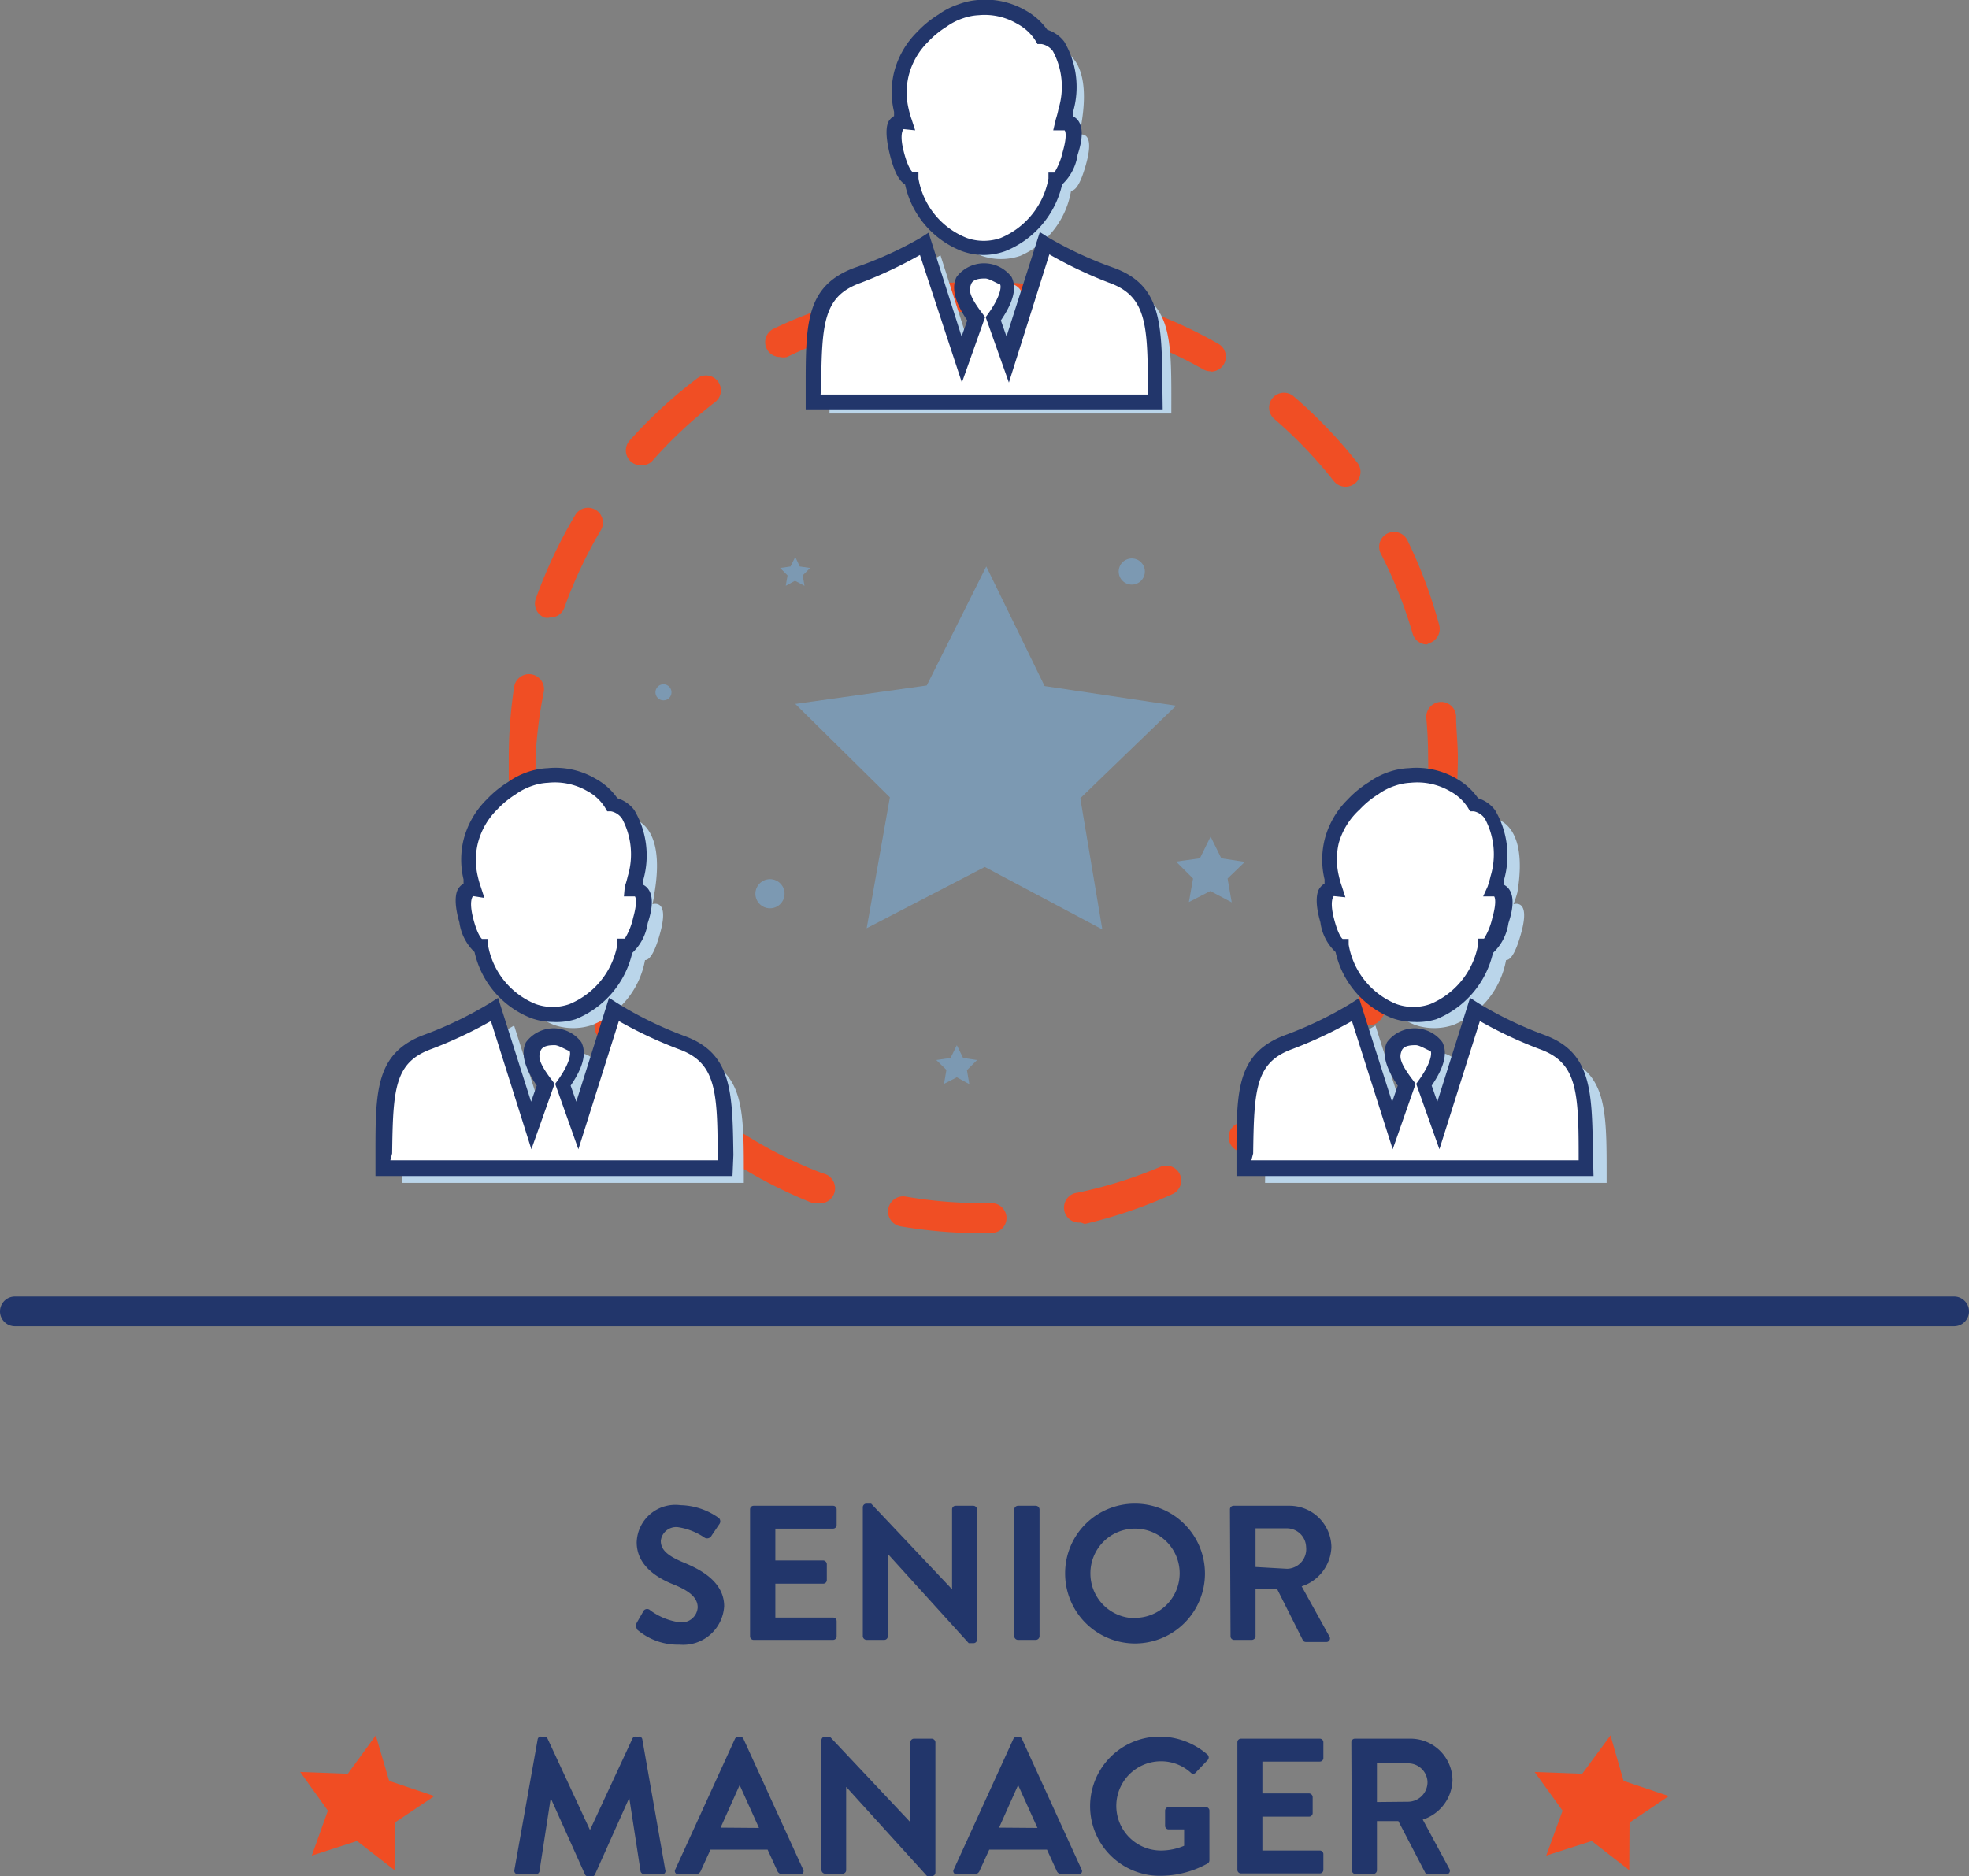 <svg xmlns="http://www.w3.org/2000/svg" viewBox="0 0 66.18 63.06"><rect x="0" y="0" width="66.18" height="63.06" fill="#808080" stroke="none"/><defs><style>.cls-1{fill:#f04e24;}.cls-2{fill:#22366b;}.cls-3{fill:#f04d23;}.cls-4{fill:#bad5ea;}.cls-5{fill:#fff;}.cls-6{opacity:0.52;}.cls-7{fill:#79b1e0;}</style></defs><title>smc</title><g id="Layer_2" data-name="Layer 2"><g id="final_icons_bios"><path class="cls-1" d="M33,41.45a16.19,16.19,0,0,1-2.73-.23.5.5,0,1,1,.17-1,15.19,15.19,0,0,0,2.56.22h.33a.5.5,0,1,1,0,1Zm3.32-.36a.5.5,0,0,1-.11-1A14.87,14.87,0,0,0,39,39.22a.5.5,0,1,1,.4.92,15.9,15.9,0,0,1-2.94,1Zm-8.85-.66a.5.5,0,0,1-.18,0A16,16,0,0,1,24.53,39a.5.5,0,1,1,.53-.85,14.94,14.94,0,0,0,2.59,1.29.5.5,0,0,1-.18,1Zm14.32-1.71a.5.5,0,0,1-.28-.91,15.06,15.06,0,0,0,2.22-1.87.5.5,0,1,1,.71.7,16.09,16.09,0,0,1-2.36,2A.5.5,0,0,1,41.79,38.72ZM22.42,37.27a.5.5,0,0,1-.34-.14,16.14,16.14,0,0,1-2-2.32.5.5,0,1,1,.81-.59,15.15,15.15,0,0,0,1.92,2.18.5.5,0,0,1-.34.86ZM46,34.46a.5.5,0,0,1-.42-.77,15,15,0,0,0,1.35-2.56.5.5,0,1,1,.93.38,16.05,16.05,0,0,1-1.44,2.74A.5.5,0,0,1,46,34.46Zm-27-2a.5.5,0,0,1-.45-.29,15.9,15.9,0,0,1-1-2.92.5.5,0,0,1,1-.23,14.88,14.88,0,0,0,1,2.74.5.5,0,0,1-.45.71Zm29.28-3.5h-.1a.5.5,0,0,1-.39-.59A15.15,15.15,0,0,0,48,25.46q0-.67-.06-1.32a.5.5,0,0,1,1-.09c0,.46.06.93.06,1.41a16.12,16.12,0,0,1-.3,3.08A.5.5,0,0,1,48.21,28.94Zm-30.68-2.3a.5.5,0,0,1-.5-.48c0-.23,0-.47,0-.71a16.17,16.17,0,0,1,.18-2.38.5.5,0,1,1,1,.15A15.24,15.24,0,0,0,18,25.46q0,.33,0,.66a.5.5,0,0,1-.48.52Zm30.36-5a.5.5,0,0,1-.48-.36,14.86,14.86,0,0,0-1.07-2.69.5.5,0,1,1,.89-.46A16,16,0,0,1,48.37,21a.5.5,0,0,1-.34.62Zm-29.48-.9a.49.49,0,0,1-.17,0,.5.5,0,0,1-.3-.64,16,16,0,0,1,1.32-2.8.5.5,0,1,1,.86.51,15,15,0,0,0-1.23,2.62A.5.5,0,0,1,18.42,20.75Zm26.74-4.4a.5.5,0,0,1-.39-.19,15.11,15.11,0,0,0-2-2.09.5.5,0,0,1,.65-.76,16.08,16.08,0,0,1,2.14,2.23.5.5,0,0,1-.39.81Zm-23.69-.72a.5.5,0,0,1-.37-.83,16.06,16.06,0,0,1,2.27-2.09.5.5,0,0,1,.6.8,15.16,15.16,0,0,0-2.13,2A.5.5,0,0,1,21.47,15.63Zm19.17-3.16a.5.5,0,0,1-.25-.06,14.92,14.92,0,0,0-2.65-1.18.5.5,0,1,1,.31-.95,15.93,15.93,0,0,1,2.83,1.26.5.5,0,0,1-.25.94ZM26.22,12a.5.5,0,0,1-.22-.95A15.89,15.89,0,0,1,28.9,10a.5.5,0,0,1,.26,1,14.86,14.86,0,0,0-2.71,1A.5.5,0,0,1,26.22,12ZM35,10.59h-.06A15.2,15.2,0,0,0,32,10.5a.52.52,0,0,1-.53-.47A.5.5,0,0,1,32,9.5,16.41,16.41,0,0,1,35,9.6a.5.5,0,0,1-.06,1Z"/><path class="cls-2" d="M21.41,54.53l.23-.4a.15.15,0,0,1,.22,0,2.15,2.15,0,0,0,1,.4.54.54,0,0,0,.59-.5c0-.33-.28-.56-.83-.78s-1.22-.64-1.22-1.41a1.3,1.3,0,0,1,1.47-1.25,2.29,2.29,0,0,1,1.3.44.16.16,0,0,1,0,.21l-.25.37a.17.17,0,0,1-.23.08,2.14,2.14,0,0,0-.91-.36.52.52,0,0,0-.57.46c0,.31.24.51.77.73s1.36.63,1.36,1.47a1.38,1.38,0,0,1-1.5,1.29,2.1,2.1,0,0,1-1.43-.51C21.38,54.67,21.35,54.64,21.41,54.53Z"/><path class="cls-2" d="M25.21,50.73a.12.12,0,0,1,.12-.12H28a.12.12,0,0,1,.12.12v.53a.12.12,0,0,1-.12.12H26.06v1.07h1.61a.13.13,0,0,1,.12.12v.54a.12.12,0,0,1-.12.12H26.06v1.14H28a.12.12,0,0,1,.12.12V55a.12.12,0,0,1-.12.12H25.33a.12.12,0,0,1-.12-.12Z"/><path class="cls-2" d="M29,50.66a.12.12,0,0,1,.12-.12h.16L32,53.42h0V50.73a.12.12,0,0,1,.12-.12h.6a.13.13,0,0,1,.12.12v4.38a.12.12,0,0,1-.12.12h-.16l-2.72-3h0V55a.12.12,0,0,1-.12.12h-.59A.13.13,0,0,1,29,55Z"/><path class="cls-2" d="M34.09,50.73a.13.13,0,0,1,.12-.12h.61a.13.13,0,0,1,.12.12V55a.13.13,0,0,1-.12.12h-.61a.13.13,0,0,1-.12-.12Z"/><path class="cls-2" d="M38.14,50.54A2.35,2.35,0,1,1,35.8,52.9,2.34,2.34,0,0,1,38.14,50.54Zm0,3.84a1.5,1.5,0,1,0-1.49-1.49A1.5,1.5,0,0,0,38.14,54.39Z"/><path class="cls-2" d="M41.34,50.73a.12.12,0,0,1,.12-.12h1.86A1.41,1.41,0,0,1,44.75,52a1.44,1.44,0,0,1-1,1.32L44.68,55a.12.12,0,0,1-.11.19h-.68a.11.11,0,0,1-.1-.06l-.87-1.73h-.72V55a.13.13,0,0,1-.12.12h-.6a.12.12,0,0,1-.12-.12Zm1.92,2A.66.66,0,0,0,43.9,52a.65.65,0,0,0-.64-.63H42.2v1.3Z"/><path class="cls-2" d="M18.07,58.47a.11.11,0,0,1,.12-.1h.1a.12.12,0,0,1,.11.06l1.43,3.08h0l1.43-3.08a.11.11,0,0,1,.11-.06h.1a.11.11,0,0,1,.12.1l.77,4.38a.11.11,0,0,1-.12.15h-.59a.14.14,0,0,1-.12-.1l-.38-2.47h0L20,63a.11.11,0,0,1-.11.07h-.12a.12.12,0,0,1-.11-.07l-1.15-2.56h0l-.38,2.47A.13.13,0,0,1,18,63h-.59a.12.12,0,0,1-.12-.15Z"/><path class="cls-2" d="M22.7,62.83l2-4.38a.12.12,0,0,1,.11-.07h.07a.11.11,0,0,1,.11.07l2,4.38a.11.11,0,0,1-.11.17h-.57a.19.19,0,0,1-.19-.13l-.32-.7H23.88l-.32.7a.19.19,0,0,1-.19.13h-.57A.11.11,0,0,1,22.7,62.83Zm2.81-1.39L24.86,60h0l-.64,1.43Z"/><path class="cls-2" d="M27.61,58.49a.12.12,0,0,1,.12-.12h.16l2.71,2.88h0V58.56a.12.12,0,0,1,.12-.12h.6a.13.13,0,0,1,.12.12v4.38a.12.12,0,0,1-.12.12h-.16l-2.72-3h0v2.8a.12.12,0,0,1-.12.12h-.59a.13.13,0,0,1-.12-.12Z"/><path class="cls-2" d="M32.06,62.83l2-4.38a.12.12,0,0,1,.11-.07h.07a.11.11,0,0,1,.11.07l2,4.38a.11.11,0,0,1-.11.17H35.7a.19.19,0,0,1-.19-.13l-.32-.7H33.25l-.32.7a.19.19,0,0,1-.19.13h-.57A.11.11,0,0,1,32.06,62.83Zm2.81-1.39L34.22,60h0l-.64,1.43Z"/><path class="cls-2" d="M39,58.37a2.46,2.46,0,0,1,1.59.61.13.13,0,0,1,0,.18l-.4.42a.11.11,0,0,1-.17,0,1.48,1.48,0,0,0-1-.38,1.5,1.5,0,0,0,0,3,2,2,0,0,0,.78-.16v-.55h-.52a.12.12,0,0,1-.12-.12v-.51a.12.12,0,0,1,.12-.12h1.25a.12.12,0,0,1,.12.12v1.67a.13.13,0,0,1-.05.1,3.29,3.29,0,0,1-1.62.42,2.34,2.34,0,0,1,0-4.68Z"/><path class="cls-2" d="M41.59,58.56a.12.12,0,0,1,.12-.12h2.65a.12.12,0,0,1,.12.12v.53a.12.12,0,0,1-.12.12H42.43v1.07H44a.13.13,0,0,1,.12.12v.54a.12.12,0,0,1-.12.12H42.43v1.14h1.93a.12.12,0,0,1,.12.12v.53a.12.12,0,0,1-.12.12H41.71a.12.12,0,0,1-.12-.12Z"/><path class="cls-2" d="M45.42,58.56a.12.12,0,0,1,.12-.12h1.86a1.41,1.41,0,0,1,1.42,1.4,1.44,1.44,0,0,1-1,1.32l.89,1.65a.12.12,0,0,1-.11.19H48a.11.11,0,0,1-.1-.06L47,61.21h-.72v1.66a.13.13,0,0,1-.12.12h-.6a.12.12,0,0,1-.12-.12Zm1.92,2a.66.66,0,0,0,.64-.66.65.65,0,0,0-.64-.63H46.28v1.3Z"/><path class="cls-2" d="M65.68,44.58H.5a.5.5,0,0,1,0-1H65.68a.5.5,0,0,1,0,1Z"/><polygon class="cls-3" points="11.02 60.86 10.09 59.56 11.69 59.62 12.63 58.33 13.08 59.86 14.6 60.37 13.27 61.26 13.26 62.86 12 61.88 10.48 62.37 11.02 60.86"/><polygon class="cls-3" points="52.52 60.86 51.58 59.56 53.18 59.62 54.13 58.33 54.57 59.86 56.09 60.37 54.77 61.26 54.76 62.86 53.5 61.88 51.97 62.37 52.52 60.86"/><path class="cls-4" d="M23.55,35.53a12.89,12.89,0,0,1-2.25-1.09l-1.08,3.43-.15.47L19.59,37c1.11-1.55-.09-1.63-.29-1.63S17.89,35.41,19,37l-.48,1.37-.15-.47-1.09-3.43A12.89,12.89,0,0,1,15,35.53c-1.55.56-1.45,1.84-1.49,4.23H25c0-2.39.05-3.67-1.49-4.23Zm0,0"/><path class="cls-4" d="M16.85,32.26a2.87,2.87,0,0,0,1.77,2.19,2,2,0,0,0,1.29,0,2.91,2.91,0,0,0,1.77-2.18c.14,0,.31-.2.5-.88.26-.92,0-1.06-.25-1A3.71,3.71,0,0,0,22,30c.4-2.4-.79-2.49-.79-2.49a1.76,1.76,0,0,0-.71-.66,2.4,2.4,0,0,0-1.46-.31,2.08,2.08,0,0,0-.58.11,2.35,2.35,0,0,0-.64.33,3.3,3.3,0,0,0-.66.54,2.67,2.67,0,0,0-.72,1.25,2.64,2.64,0,0,0,0,1.22,3.21,3.21,0,0,0,.1.38c-.23,0-.52.11-.25,1,.18.68.36.87.49.88Zm0,0"/><path class="cls-5" d="M22.88,35.06A12.89,12.89,0,0,1,20.62,34l-1.08,3.43-.15.47-.48-1.37c1.11-1.55-.09-1.63-.29-1.63s-1.41.08-.29,1.63l-.48,1.37-.15-.47L16.61,34a12.89,12.89,0,0,1-2.25,1.09c-1.55.56-1.45,1.84-1.49,4.23h11.5c0-2.39.05-3.67-1.49-4.23Zm0,0"/><path class="cls-2" d="M24.62,39.53h-12v-.75c0-2.11,0-3.39,1.64-4a12.74,12.74,0,0,0,2.2-1.06l.28-.18,1.11,3.49.19-.54c-.42-.62-.54-1.1-.36-1.46a1.16,1.16,0,0,1,1.86,0c.18.36.07.83-.36,1.46l.19.54,1.1-3.49.28.18A12.8,12.8,0,0,0,23,34.82c1.6.58,1.62,1.86,1.65,4ZM13.12,39h11v-.22c0-2.18-.09-3.08-1.32-3.52h0a14.41,14.41,0,0,1-2-.94l-1.36,4.31-.78-2.2.08-.11c.49-.68.44-1,.39-1s-.35-.19-.48-.19-.41,0-.48.19-.1.36.39,1l.08.11-.78,2.2-1.36-4.31a14.42,14.42,0,0,1-2,.94c-1.24.45-1.29,1.34-1.32,3.51Z"/><path class="cls-5" d="M16.17,31.79A2.87,2.87,0,0,0,17.94,34a2,2,0,0,0,1.29,0A2.91,2.91,0,0,0,21,31.8c.14,0,.31-.2.5-.88.26-.92,0-1.06-.25-1a3.71,3.71,0,0,0,.1-.38c.4-2.4-.79-2.49-.79-2.49a1.76,1.76,0,0,0-.71-.66A2.4,2.4,0,0,0,18.4,26a2.08,2.08,0,0,0-.58.11,2.35,2.35,0,0,0-.64.33,3.3,3.3,0,0,0-.66.54,2.67,2.67,0,0,0-.72,1.25,2.64,2.64,0,0,0,0,1.22,3.21,3.21,0,0,0,.1.38c-.23,0-.52.11-.25,1,.18.68.36.87.49.88Zm0,0"/><path class="cls-2" d="M18.58,34.35a2.18,2.18,0,0,1-.73-.13A3.11,3.11,0,0,1,15.95,32a1.69,1.69,0,0,1-.51-1c-.17-.58-.16-1,0-1.18a.5.5,0,0,1,.14-.12l0-.14a2.84,2.84,0,0,1,0-1.33,2.91,2.91,0,0,1,.78-1.36,3.57,3.57,0,0,1,.71-.58,2.56,2.56,0,0,1,.69-.35,2.36,2.36,0,0,1,.65-.12,2.65,2.65,0,0,1,1.6.35,2.13,2.13,0,0,1,.74.66,1.13,1.13,0,0,1,.57.4,3,3,0,0,1,.3,2.35l0,.16a.5.5,0,0,1,.15.12c.18.22.19.6,0,1.17a1.71,1.71,0,0,1-.52,1,3.17,3.17,0,0,1-1.91,2.23A2.18,2.18,0,0,1,18.58,34.35ZM15.9,30.12s-.15.13,0,.73.3.71.3.71h.2v.19a2.63,2.63,0,0,0,1.61,2,1.71,1.71,0,0,0,1.13,0,2.68,2.68,0,0,0,1.61-2l0-.2H21a2.25,2.25,0,0,0,.28-.7c.17-.6.06-.72.06-.72l-.37,0L21,29.8a3.46,3.46,0,0,0,.1-.35,2.54,2.54,0,0,0-.19-1.93.59.59,0,0,0-.37-.25l-.13,0-.07-.12a1.56,1.56,0,0,0-.6-.56,2.18,2.18,0,0,0-1.32-.28,1.85,1.85,0,0,0-.52.1,2.11,2.11,0,0,0-.57.29,3.14,3.14,0,0,0-.62.51,2.43,2.43,0,0,0-.65,1.14,2.39,2.39,0,0,0,0,1.11,3,3,0,0,0,.1.35l.12.37Z"/><path class="cls-4" d="M52.49,35.53a12.88,12.88,0,0,1-2.25-1.09l-1.08,3.43-.15.47L48.53,37c1.11-1.55-.09-1.63-.29-1.63s-1.41.08-.29,1.63l-.48,1.37-.15-.47-1.09-3.43A12.89,12.89,0,0,1,44,35.53c-1.55.56-1.45,1.84-1.48,4.23H54c0-2.39.05-3.67-1.49-4.23Zm0,0"/><path class="cls-4" d="M45.79,32.26a2.87,2.87,0,0,0,1.77,2.19,2,2,0,0,0,1.29,0,2.91,2.91,0,0,0,1.77-2.18c.14,0,.31-.2.5-.88.26-.92,0-1.06-.25-1A3.55,3.55,0,0,0,51,30c.4-2.4-.79-2.49-.79-2.49a1.84,1.84,0,0,0-.71-.66A2.4,2.4,0,0,0,48,26.51a2.08,2.08,0,0,0-.58.11,2.35,2.35,0,0,0-.64.33,3.29,3.29,0,0,0-.66.54,2.67,2.67,0,0,0-.72,1.25,2.63,2.63,0,0,0,0,1.22,3.19,3.19,0,0,0,.1.38c-.23,0-.52.11-.25,1,.18.68.35.87.49.88Zm0,0"/><path class="cls-5" d="M51.82,35.06A12.88,12.88,0,0,1,49.56,34l-1.08,3.43-.15.47-.48-1.37c1.11-1.55-.09-1.63-.29-1.63s-1.41.08-.29,1.63l-.48,1.37-.15-.47L45.55,34a12.89,12.89,0,0,1-2.25,1.09c-1.55.56-1.45,1.84-1.48,4.23h11.5c0-2.39.05-3.67-1.49-4.23Zm0,0"/><path class="cls-2" d="M53.56,39.53h-12v-.74c0-2.12,0-3.39,1.64-4a12.74,12.74,0,0,0,2.2-1.06l.28-.18,1.11,3.49.19-.55c-.42-.62-.54-1.1-.36-1.46a1.16,1.16,0,0,1,1.86,0c.18.36.07.83-.36,1.46l.19.54,1.1-3.49.28.18a12.76,12.76,0,0,0,2.2,1.06c1.6.58,1.62,1.86,1.65,4ZM42.06,39h11v-.22c0-2.18-.09-3.08-1.32-3.52h0a14.36,14.36,0,0,1-2-.94l-1.36,4.31-.78-2.2.08-.11c.49-.68.44-1,.39-1s-.35-.19-.48-.19-.41,0-.48.19-.1.36.39,1l.08.11-.77,2.2-1.37-4.31a14.42,14.42,0,0,1-2,.94c-1.24.45-1.29,1.34-1.32,3.51Z"/><path class="cls-5" d="M45.11,31.79A2.87,2.87,0,0,0,46.88,34a2,2,0,0,0,1.29,0,2.91,2.91,0,0,0,1.77-2.18c.14,0,.31-.2.5-.88.26-.92,0-1.06-.25-1a3.55,3.55,0,0,0,.1-.38c.4-2.4-.79-2.49-.79-2.49a1.84,1.84,0,0,0-.71-.66A2.4,2.4,0,0,0,47.34,26a2.08,2.08,0,0,0-.58.11,2.35,2.35,0,0,0-.64.33,3.29,3.29,0,0,0-.66.54,2.67,2.67,0,0,0-.72,1.25,2.63,2.63,0,0,0,0,1.22,3.19,3.19,0,0,0,.1.38c-.23,0-.52.11-.25,1,.18.68.35.87.49.88Zm0,0"/><path class="cls-2" d="M47.52,34.35a2.18,2.18,0,0,1-.73-.13A3.11,3.11,0,0,1,44.89,32a1.66,1.66,0,0,1-.51-1c-.17-.58-.16-1,0-1.18a.5.5,0,0,1,.14-.12l0-.14a2.83,2.83,0,0,1,0-1.33,2.89,2.89,0,0,1,.78-1.36,3.47,3.47,0,0,1,.71-.58,2.51,2.51,0,0,1,.69-.35,2.35,2.35,0,0,1,.65-.12,2.66,2.66,0,0,1,1.6.35,2.21,2.21,0,0,1,.73.66,1.13,1.13,0,0,1,.57.4,3,3,0,0,1,.3,2.35l0,.16a.5.5,0,0,1,.15.12c.18.22.19.6,0,1.17a1.7,1.7,0,0,1-.52,1,3.17,3.17,0,0,1-1.91,2.23A2.18,2.18,0,0,1,47.52,34.35Zm-2.69-4.23s-.15.13,0,.73.29.71.3.71h.2v.19a2.63,2.63,0,0,0,1.61,2,1.71,1.71,0,0,0,1.13,0,2.68,2.68,0,0,0,1.61-2l0-.2h.2a2.3,2.3,0,0,0,.28-.7c.17-.6.06-.72.06-.72l-.37,0L50,29.8a3.46,3.46,0,0,0,.1-.35,2.53,2.53,0,0,0-.19-1.93.6.6,0,0,0-.37-.25l-.13,0-.07-.12a1.64,1.64,0,0,0-.61-.56,2.19,2.19,0,0,0-1.32-.28,1.87,1.87,0,0,0-.52.1,2.09,2.09,0,0,0-.57.29,3.06,3.06,0,0,0-.62.51A2.42,2.42,0,0,0,45,28.33a2.38,2.38,0,0,0,0,1.11,3,3,0,0,0,.1.35l.12.37Z"/><path class="cls-4" d="M33.63,13.9h5.74c0-2.39.07-3.67-1.48-4.23a12.85,12.85,0,0,1-2.25-1.09L34.55,12l-.15.47-.48-1.37c1.11-1.55-.09-1.63-.29-1.63s-1.41.08-.29,1.63l-.48,1.37L32.7,12,31.61,8.58a12.85,12.85,0,0,1-2.25,1.09c-1.55.56-1.45,1.84-1.48,4.23Zm0,0"/><path class="cls-4" d="M31.19,6.4A2.87,2.87,0,0,0,33,8.6a2,2,0,0,0,1.29,0A2.91,2.91,0,0,0,36,6.41c.14,0,.31-.2.5-.88.26-.92,0-1.06-.25-1a3.5,3.5,0,0,0,.1-.38c.4-2.4-.79-2.49-.79-2.49A1.84,1.84,0,0,0,34.88,1,2.4,2.4,0,0,0,33.42.65a2.08,2.08,0,0,0-.58.11,2.36,2.36,0,0,0-.64.33,3.28,3.28,0,0,0-.66.54,2.68,2.68,0,0,0-.72,1.25,2.64,2.64,0,0,0,0,1.22,3.18,3.18,0,0,0,.1.38c-.23,0-.52.11-.25,1,.18.68.35.87.49.88Zm0,0"/><path class="cls-5" d="M33.09,13.51h5.74c0-2.39.07-3.67-1.48-4.23a12.85,12.85,0,0,1-2.25-1.09L34,11.62l-.15.47-.48-1.37c1.11-1.55-.09-1.63-.29-1.63s-1.41.08-.29,1.63l-.48,1.37-.15-.47L31.07,8.19a12.85,12.85,0,0,1-2.25,1.09c-1.55.56-1.45,1.84-1.48,4.23Zm0,0"/><path class="cls-2" d="M39.08,13.76h-12V13c0-2.12,0-3.39,1.64-4A12.7,12.7,0,0,0,30.93,8l.28-.18,1.11,3.49.19-.54c-.42-.62-.54-1.1-.36-1.46a1.16,1.16,0,0,1,1.85,0c.18.36.07.83-.36,1.46l.19.54L34.95,7.8l.28.18A12.72,12.72,0,0,0,37.43,9c1.6.58,1.62,1.85,1.64,4Zm-11.5-.5h11V13c0-2.16-.08-3.06-1.31-3.5a14.38,14.38,0,0,1-2-.95l-1.36,4.31-.78-2.2.08-.11c.49-.68.44-1,.39-1s-.35-.19-.48-.19-.41,0-.48.19-.1.36.39,1l.08.11-.78,2.2L30.92,8.57a14.44,14.44,0,0,1-2,.94c-1.24.45-1.3,1.34-1.32,3.51Z"/><path class="cls-5" d="M30.64,6a2.87,2.87,0,0,0,1.77,2.19,2,2,0,0,0,1.29,0A2.91,2.91,0,0,0,35.48,6c.14,0,.31-.2.5-.88.26-.92,0-1.06-.25-1a3.5,3.5,0,0,0,.1-.38c.4-2.4-.79-2.49-.79-2.49a1.84,1.84,0,0,0-.71-.66A2.4,2.4,0,0,0,32.88.26a2.08,2.08,0,0,0-.58.11,2.36,2.36,0,0,0-.64.33,3.28,3.28,0,0,0-.66.54,2.68,2.68,0,0,0-.72,1.25,2.64,2.64,0,0,0,0,1.22,3.18,3.18,0,0,0,.1.38c-.23,0-.52.11-.25,1,.18.68.35.87.49.88Zm0,0"/><path class="cls-2" d="M33.06,8.57a2.18,2.18,0,0,1-.73-.13A3.1,3.1,0,0,1,30.42,6.2c-.21-.13-.37-.44-.51-1s-.16-1,0-1.18a.5.5,0,0,1,.14-.12l0-.14a2.84,2.84,0,0,1,0-1.33,2.91,2.91,0,0,1,.78-1.36,3.48,3.48,0,0,1,.71-.58,2.53,2.53,0,0,1,.69-.35A2.33,2.33,0,0,1,32.87,0a2.69,2.69,0,0,1,1.6.35A2.2,2.2,0,0,1,35.2,1a1.13,1.13,0,0,1,.57.4,3,3,0,0,1,.3,2.35l0,.16a.5.5,0,0,1,.15.12c.18.22.19.6,0,1.17a1.7,1.7,0,0,1-.52,1,3.17,3.17,0,0,1-1.91,2.24A2.19,2.19,0,0,1,33.06,8.57ZM30.37,4.34s-.15.13,0,.73.29.7.3.71h.2V6A2.62,2.62,0,0,0,32.5,8a1.72,1.72,0,0,0,1.13,0,2.68,2.68,0,0,0,1.61-2l0-.2h.2a2.3,2.3,0,0,0,.28-.7c.17-.59.07-.72.06-.72l-.38,0L35.49,4a3.14,3.14,0,0,0,.09-.35,2.53,2.53,0,0,0-.19-1.93A.6.6,0,0,0,35,1.48l-.13,0-.07-.12a1.63,1.63,0,0,0-.61-.56A2.14,2.14,0,0,0,32.9.51a1.87,1.87,0,0,0-.52.1,2.08,2.08,0,0,0-.57.29,3.07,3.07,0,0,0-.62.51,2.43,2.43,0,0,0-.65,1.14,2.39,2.39,0,0,0,0,1.11,3,3,0,0,0,.1.35l.12.37Z"/><g class="cls-6"><polygon class="cls-7" points="29.91 26.8 26.73 23.66 31.15 23.04 33.15 19.04 35.11 23.06 39.53 23.72 36.31 26.83 37.05 31.24 33.1 29.14 29.13 31.2 29.91 26.8"/></g><g class="cls-6"><polygon class="cls-7" points="40.1 29.53 39.53 28.96 40.33 28.85 40.69 28.12 41.05 28.85 41.84 28.97 41.26 29.53 41.4 30.33 40.68 29.95 39.96 30.32 40.1 29.53"/></g><g class="cls-6"><polygon class="cls-7" points="26.47 19.34 26.22 19.09 26.57 19.04 26.73 18.72 26.88 19.04 27.23 19.09 26.98 19.34 27.04 19.69 26.72 19.52 26.41 19.69 26.47 19.34"/></g><g class="cls-6"><polygon class="cls-7" points="31.81 35.96 31.47 35.63 31.95 35.56 32.16 35.13 32.37 35.56 32.84 35.63 32.5 35.97 32.58 36.44 32.16 36.21 31.73 36.43 31.81 35.96"/></g><g class="cls-6"><circle class="cls-7" cx="22.3" cy="23.27" r="0.27"/></g><g class="cls-6"><circle class="cls-7" cx="25.88" cy="30.04" r="0.49"/></g><g class="cls-6"><circle class="cls-7" cx="38.04" cy="19.21" r="0.44"/></g></g></g></svg>